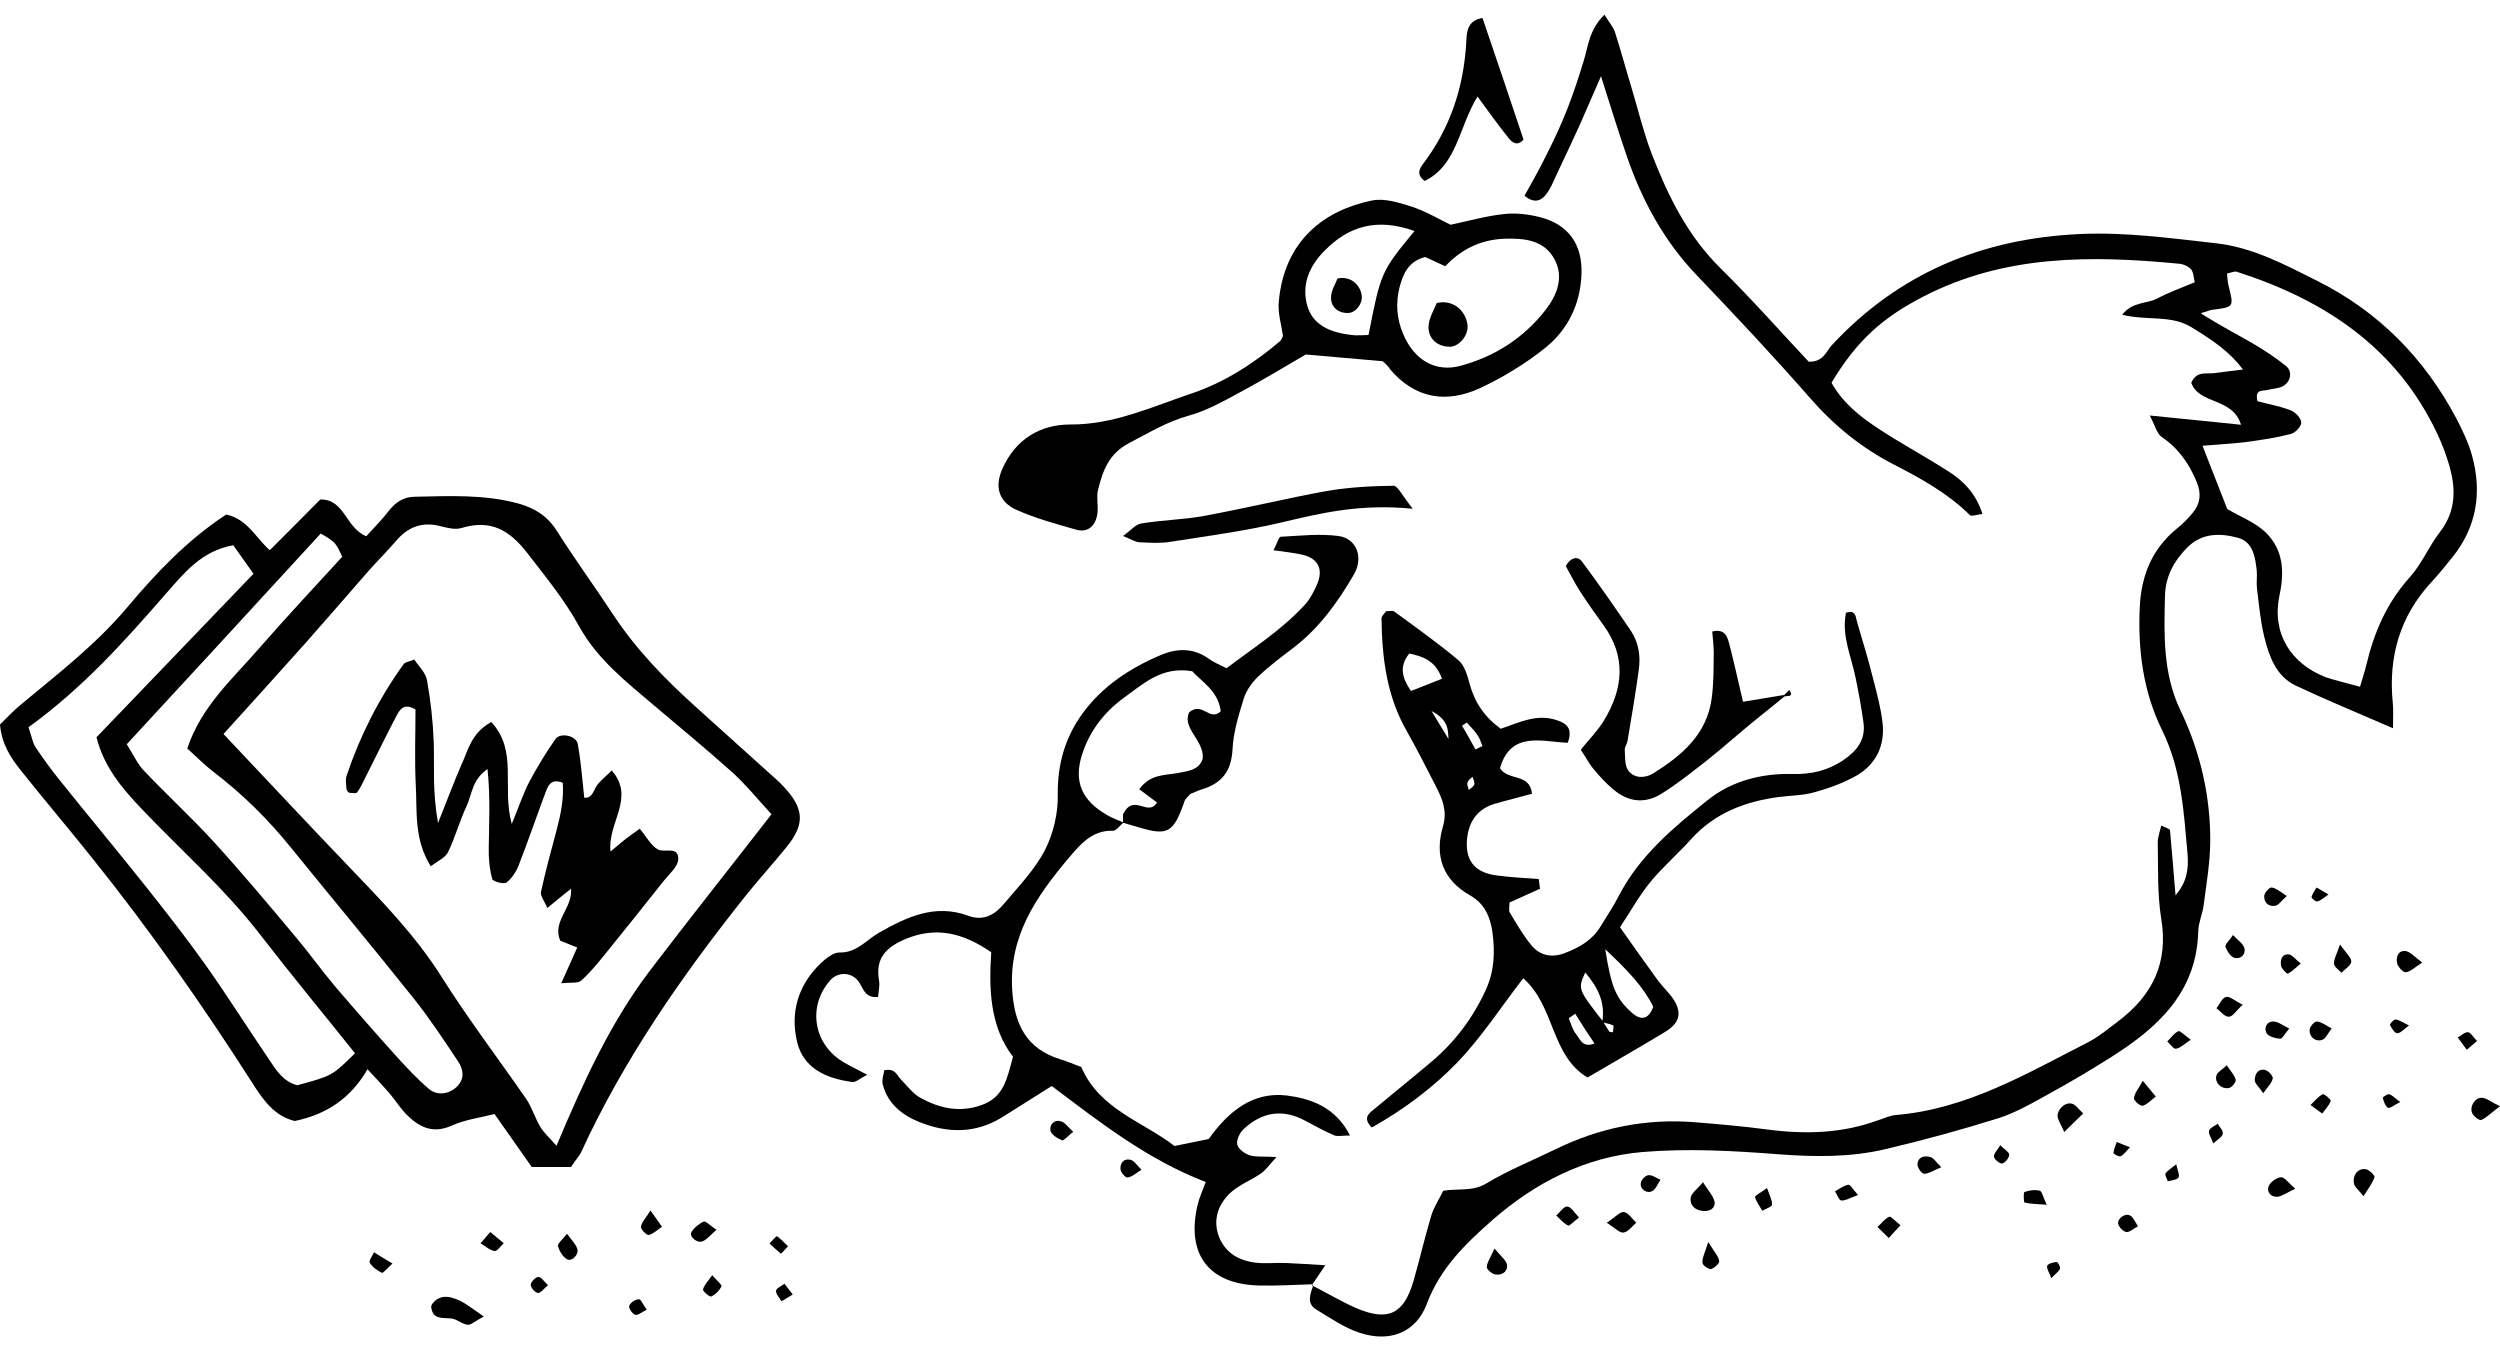 <?xml version="1.0" encoding="utf-8"?>
<!DOCTYPE svg PUBLIC "-//W3C//DTD SVG 1.1//EN" "http://www.w3.org/Graphics/SVG/1.1/DTD/svg11.dtd">
<svg version="1.1" id="FoxAuthor" xmlns="http://www.w3.org/2000/svg" x="0" y="0" width="1000" height="540" viewBox="0 0 1000 540">
<g>
	<path d="M524.7,514.1c5.9,3,11.6,6.4,17.7,9.1c12.8,5.5,19.1,2.5,23-10.8c2.5-8.7,4.5-17.5,7.1-26.1
		c1-3.4,3.1-6.5,4.8-10c5.8-1,11.7,0.4,17.2-2.9c8.7-5.3,18.3-9.1,27.5-13.6c17.7-8.7,36.4-12.5,56.1-10.9
		c9.6,0.8,19.2,1.6,28.8,2.9c15.2,2,30.1,1.6,44.6-3.8c2.3-0.8,4.6-1.8,6.9-2c28.5-2.4,52.5-16.7,77.2-29.3
		c4.2-2.2,7.9-5.4,11.8-8.3c13.6-10.3,20-23.3,17.1-40.8c-1.6-10-1.2-20.4-1.4-30.7c0-2.1,0.9-4.3,1.4-6.7c1.7,0.9,3.4,1.3,3.5,1.9
		c0.8,8.4,1.4,16.7,2.2,26c4.7-5.3,5.3-10.9,4.8-16.7c-1.5-16.7-2.4-33.5-10.1-49.2c-7.6-15.4-9.8-32.1-9-49.3
		c0.6-12.7,4.9-23.4,15-31.6c2.3-1.8,4.4-4,6.3-6.3c3-3.6,3.3-7.7,1.6-11.9c-3-7.4-7.3-13.7-14.1-18.3c-1.9-1.3-2.6-4.4-4.8-8.6
		c13.4,1.3,24.5,2.5,36.5,3.7c-3.3-11-16.8-8-19.9-16.8c2.3-5.1,6.4-3.3,9.7-3.9c3.5-0.5,7.1-0.9,11-1.4
		c-5.5-7.2-11.5-11.3-20.6-16.9c-8.4-5.1-17.7-2.5-27.7-5c4-5.3,9.8-4.3,14-6.5c4.7-2.5,9.8-4.3,15-6.5c-0.5-2-0.5-4.1-1.5-5.2
		c-1.1-1.2-3.1-2.1-4.7-2.2c-35.2-3.4-69.9-3.7-102.5,13.2c-16.2,8.4-26.4,17.4-36.6,34.4c5.7,10.2,15.3,16.3,25,22.3
		c7.2,4.4,14.5,8.5,21.7,13.1c6.2,3.9,11.1,9,13.7,17.1c-2.2,0.2-4.5,1.1-5.1,0.4c-8.7-8.6-19.3-14.5-30-20
		c-13.1-6.7-24.1-15.6-33.8-26.7c-14.7-16.8-30-33.1-45.4-49.2c-13.2-13.8-22-30.1-28.1-48c-3.3-9.6-6.3-19.3-10.2-31.6
		c-3.6,8.2-6.1,14-8.6,19.7c-2.7,6-5.6,12-8.4,18c-1.6,3.2-2.8,6.8-5,9.6c-1.8,2.4-4.7,3.8-8.6,0.5c3-5.4,6.2-11,9-16.8
		c3-5.9,5.8-12,8.2-18.1c2.4-6.2,4.5-12.5,6.4-18.8c1.9-6,2.2-12.8,8.4-18.7c2,3.3,3.6,5,4.2,7c2.4,7.4,4.4,15,6.7,22.5
		c2.6,8.7,4.7,17.5,7.9,25.9c6.5,16.9,14.4,33,27.7,46.1c12.4,12.2,23.9,25.3,35.2,37.3c5.9,0.1,6.9-4.1,9.2-6.6
		c26.9-29,60.5-42.8,99.6-44.5c18.2-0.8,36.1,1.7,54,3.7c14.7,1.6,27.5,8.5,40.5,15c24.6,12.3,42.9,30.9,55.7,55
		c2.5,4.8,4.9,9.8,6.3,14.9c4.1,14.8,1.9,28.7-8,40.9c-2.7,3.3-5.3,6.6-8.2,9.7c-12.7,13.7-17.3,30-15.5,48.3
		c0.3,2.8,0.1,5.6,0.1,10.2c-14-6.1-26.7-11.3-39-17.1c-7.7-3.7-10.5-11.5-12.4-19.1c-1.6-6.4-2.2-13.1-3-19.6
		c-0.3-2.4,0.1-4.8-0.1-7.2c-0.6-5.5-1.5-11.6-7.6-13.2c-7-1.9-14.3-2-20.2,3.9c-5.3,5.3-8.7,11.6-8.9,19.2
		c-0.4,15.6-0.9,31.2,6.2,46c7.9,16.5,12,34.1,11.9,52.5c-0.1,8.4-1.5,16.7-2.6,25.1c-0.4,3.6-2.1,7.1-2.2,10.6
		c-0.6,24.8-16.5,38.9-35.4,50.8c-8.1,5.1-16.4,10-24.8,14.6c-6.3,3.5-12.7,7.2-19.5,9.4c-14.9,4.7-30,8.8-45.2,12.4
		c-14.2,3.4-28.5,3.2-43.1,2.1c-18-1.4-36.2-2.4-54.2-0.9c-22.8,1.9-42.8,12.1-60,27.1c-10.8,9.5-21,19.3-26.4,33.7
		c-4.3,11.5-14.9,15.5-26.9,11.5c-6.1-2-11.7-5.9-17.3-9.3c-4.1-2.5-2.3-6.3-1.2-9.7C525.1,513.8,524.7,514.1,524.7,514.1z
		 M944,274.7c1.2-4.1,2-6.4,2.5-8.6c3.1-13.1,8.2-25,17.4-35.2c4.8-5.3,7.6-12.3,12-18c6.7-8.6,6.5-17.8,3.6-27.4
		c-1.2-4-2.7-8-4.5-11.8c-16.2-34.6-45.1-53.7-80.3-65c-1-0.3-2.3,0.4-3.9,0.7c0.2,1.6,0.2,3.3,0.6,4.8c2.2,8.7,2.2,8.6-6.4,9.7
		c-1,0.1-2,0.6-4.7,1.4c7.3,4.7,14.1,8.2,20.7,12c4.6,2.7,9.2,5.7,13.4,9.1c3,2.4,1.7,7.2-2.2,8.5c-1.7,0.6-3.6,0.6-5.3,1.1
		c-1.9,0.5-5.1-0.5-3.9,4.5c4.1,1.1,8.8,1.9,13.2,3.6c1.9,0.7,4.2,3.1,4.3,4.9c0.1,1.5-2.4,4.2-4.2,4.6c-5.8,1.5-11.8,2.4-17.8,3.2
		c-5.7,0.7-11.4,1-17.5,1.5c3.7,9.4,6.9,17.7,9.9,25.3c5.4,3.2,11.3,5.4,15.4,9.4c6.9,6.8,7.6,15.3,5.5,25.1
		c-3.2,15.1,4.4,27.3,18.5,32.8C934.2,272.2,938.3,273.1,944,274.7z"/>
	<path d="M228.4,466.8c-5.5,0-10.2,0-15.7,0c-4.6-6.6-9.4-13.4-14.9-21.2c-5.7,1.5-11.7,2.2-17,4.6
		c-7.5,3.4-12.9,0.8-17.9-4.1c-2.6-2.5-4.5-5.7-6.8-8.4c-2.7-3.2-5.6-6.2-9.1-10c-6.8,11.8-16.6,18.1-29.1,20.7
		c-8.2-2-12.6-8.4-16.9-15.1c-19.8-31-40.9-61.1-63.9-89.8c-9.4-11.8-19.1-23.2-28.5-35c-4.1-5.1-7.9-10.6-8.6-18.7
		c2.6-2.5,5.3-5.5,8.5-8.1c14.8-12.3,30-24,42.6-39c11.5-13.7,24.1-26.9,39.4-36.9c8.3,1.8,11.6,9,17.4,14.3
		c6.8-6.8,13.5-13.5,20.2-20.3c9.8-0.2,10,11.2,18.4,14.7c2.8-3.1,6.1-6.4,8.9-10c2.8-3.6,6-5.8,10.6-5.8c13.9-0.3,27.7-1,41.3,2.7
		c6.8,1.9,11.8,5.1,15.6,11.2c7.1,11.2,14.9,21.9,22.2,33c9.4,14.3,21.1,26.3,33.7,37.6c9.4,8.5,18.8,16.9,28.2,25.4
		c2.2,2,4.6,4,6.6,6.2c8.1,8.7,8.4,14.9,1.1,23.9c-5.3,6.6-11,12.8-16.2,19.3c-25.6,32.1-49,65.7-66.2,103.2
		C231.5,462.7,230.2,464,228.4,466.8z M308.6,325.7c-5.8-6.3-10.3-11.9-15.6-16.7c-10.3-9.2-21-18.1-31.6-27
		c-11.1-9.4-22.6-18.5-29.7-31.4c-5.9-10.7-13.4-19.8-20.8-29.4c-7.2-9.3-14.7-13.5-26.3-10c-2.6,0.8-5.9-0.1-8.7-0.8
		c-7.3-1.8-12.9,0.5-17.6,6.1c-3.5,4.1-7.4,7.9-11,12c-8.3,9.5-16.6,19.1-24.9,28.5c-10.8,12.1-21.6,24-33,36.6
		c17.1,18.1,33.5,35.7,50.1,53c13.3,13.9,26.7,27.6,37.1,44.1c10.6,16.8,22.6,32.6,33.9,48.9c2.3,3.4,3.5,7.6,5.6,11.1
		c1.4,2.4,3.6,4.3,6.5,7.6c10.7-25.4,21.4-48.9,37.1-69.7C275.2,368.2,291.3,348,308.6,325.7z M11.4,290.9c1.3,3.7,1.6,6.2,2.9,8.1
		c3,4.5,6.2,8.9,9.6,13.1C35.2,326.2,46.7,340,58,354.2c8.2,10.3,16.4,20.8,24.1,31.6c8.7,12.3,16.7,25,25.2,37.5
		c3,4.5,5.8,9.3,11.6,10.8c14-3.8,14-3.8,23.1-12.8c-12.7-15.9-25.7-31.6-38.2-47.8c-14.1-18.2-31.3-33.3-47.1-49.9
		c-8-8.4-15.2-17-18.1-28.7c20.7-21.6,41.5-43.2,62.8-65.4c-3.1-4.3-5.7-8-8.1-11.4c-12.8,2.3-19.6,11.1-26.7,19.1
		C50,256.3,33.2,275.1,11.4,290.9z M50.7,297.7c2.9,4.6,4.4,8,6.8,10.5c9.1,9.6,18.9,18.6,27.8,28.3c11.3,12.4,22.1,25.3,32.9,38.2
		c5.4,6.4,10.3,13.3,15.7,19.7c8.2,9.6,16.5,19.1,25,28.5c4,4.4,8.1,8.8,12.7,12.7c3.4,2.9,8.4,2,11.4-1.2c3-3.2,2.3-6.7,0.2-9.9
		c-5.7-8.5-11.3-17.1-17.7-25.1c-16.1-20.2-32.7-40.1-49-60.2c-9.1-11.3-19.3-21.4-30.9-30.3c-3.7-2.8-7-6.2-10.7-9.5
		c5.6-16.8,18-27.7,28.5-39.8c11-12.6,22.4-24.8,33.5-36.9c-2.7-5.8-2.7-5.8-8.6-9.3C103,241,77.4,268.8,50.7,297.7z"/>
	<path d="M449.4,329c-1.4,1.1-2.8,3.3-4.2,3.3c-8.5-0.3-13.3,5.7-17.8,11c-12.9,15.3-24,31.3-22.5,53
		c0.9,13.4,5.6,23.2,19.2,27.4c2.9,0.9,5.7,2.1,8.4,3.1c7.4,17.1,24.7,21.8,37.3,31.6c5-1,9.1-1.9,13.7-2.8
		c7.5-10.6,17.4-19.1,31.2-17.4c9.4,1.2,19.5,4.5,25.3,16c-3.2,0-5.1,0.5-6.4-0.1c-3.9-1.7-7.6-3.7-11.3-5.7
		c-9.1-5-17.5-3.7-24.9,3.3c-1.5,1.4-2.9,4.3-2.5,6.1c0.4,1.8,2.9,3.6,4.9,4.3c2.6,0.8,5.6,0.4,10.8,0.7c-3.1,3.4-4.4,5.3-6.1,6.5
		c-3.9,2.7-8.6,4.5-12.1,7.6c-4.6,4.2-7.1,9.9-5.3,16.3c2.1,7.2,7.6,10.8,14.6,11.8c4.1,0.6,8.4,0,12.6,0.2
		c4.7,0.2,9.4,0.5,15.8,0.9c-2.3,3.5-3.8,5.7-5.3,7.9c0,0,0.4-0.3,0.4-0.3c-7.2,0.2-14.4,0.7-21.6,0.5
		c-20.2-0.5-29.3-12.6-24.5-32.5c0.7-2.9,2-5.6,3.2-8.9c-23-8.8-42-23.6-61.6-38.4c-6.9,4.3-13.4,8.5-20,12.6
		c-10.6,6.5-21.8,6.3-33,1.8c-6.9-2.8-12.6-7.3-14.6-15c-0.5-1.8,0.4-4.1,0.6-5.7c4.5-0.9,5,2,6.6,3.6c2.5,2.6,4.8,5.7,7.8,7.4
		c7.5,4.1,15.4,6.1,24.3,3c9.2-3.1,10.4-10.7,12.8-19.4c-9.2-12-9.7-26.9-8.7-41.8c-11.2-7.7-22-10.5-34.5-5.2
		c-7.7,3.3-11.9,7.7-10.4,16.4c0.4,2.2-0.2,4.5-0.4,6.7c-5.6,0.5-5.9-3.9-8-6.5c-2.9-3.6-8.1-3.5-11-0.3
		c-9.5,10.6-6.8,26.2,5.8,33.2c2.4,1.4,4.9,2.6,8.9,4.7c-3.2,1.6-4.6,3.1-5.9,2.9c-10.2-1.3-19.5-5.3-22.1-15.8
		c-2.9-11.7,0.2-22.8,9.2-31.5c2.1-2,5.1-4.5,7.6-4.5c6.9,0.2,10.7-4.9,15.7-7.8c11.2-6.4,22.6-11.8,35.9-6.9
		c6.2,2.3,10.7-0.5,14.3-4.8c5.8-6.9,12.3-13.6,16.4-21.5c3.4-6.7,5.3-14.9,5.1-22.4c-0.1-12.1,3-22.7,9.9-32.2
		c8-11,19.2-18.3,31.6-23.5c6.2-2.6,12.9-2.8,18.9,1.6c1.9,1.4,4.2,2.3,7.1,3.8c10.8-8.2,22.4-15.5,31.7-25.8c1.9-2.2,3.3-5,4.5-7.7
		c2.7-6.2,0.4-10.6-6.2-12c-3.3-0.7-6.8-1.1-11.2-1.7c1.5-2.8,2.1-5.4,2.9-5.4c7.7-0.4,15.5-1.3,23.1-0.3c7.4,1,10.1,8.8,6.1,15.5
		c-6.4,11-13.8,21.3-24,29.1c-4.8,3.7-9.7,7.3-14,11.4c-2.5,2.3-4.8,5.5-5.9,8.7c-2.1,6.8-4.3,13.8-4.6,20.8
		c-0.5,8.6-4.3,13.4-12.1,15.8c-1.7,0.5-3.3,1.3-4.8,1.9c-0.9,1.1-2,1.9-2.3,2.9c-4.3,12.4-6.6,13.9-17.7,10.6
		c-2.3-0.7-4.6-1.3-6.9-2c0-2.3,0-4.5,0-3.4c4.4-8.7,9.9,1.3,13.6-4.7c-2.6-1.9-4.7-3.5-7.1-5.3c4.5-6.2,10.3-5.5,15.5-6.5
		c4-0.8,8.5-1.1,9.9-5.8c0.6-7.3-8.5-12.2-5.4-18.5c5.3-4.4,8.2,3.9,12.6-0.4c-1-8.1-7.5-11.7-11.4-16c-12.2-2.1-19.5,5-27.2,10.5
		c-8,5.8-13.9,13.4-16.9,22.9c-3.4,10.7-0.1,18.3,10,24.1C444.9,327.3,447.2,328,449.4,329z"/>
	<path d="M616,355.5c-4.2,1.9-8.3,3.7-12.2,5.5c0,1.8-0.4,3.2,0.1,4c2.8,4.6,5.5,9.4,8.9,13.4c3.4,3.9,8.1,4.8,13.2,2.8
		c5.7-2.2,10.9-5.1,14.2-10.6c2.5-4.1,5.2-8.1,7.4-12.4c8.3-16,21.8-27.2,35.4-38.1c9.6-7.7,21.5-10.8,33.9-10.5
		c7.5,0.2,14.2-1.3,20.5-5.6c5.4-3.7,8.9-8.1,8-14.9c-0.8-5.9-1.9-11.8-3.1-17.7c-1.7-8.7-5.8-17.1-3.9-26.3c4-1.3,3.8,1.6,4.4,3.6
		c2.2,7.5,4.5,15,6.4,22.6c1.5,5.8,3.1,11.7,3.8,17.6c1.1,9.2-2.5,16.8-10.5,21.4c-5.2,2.9-10.9,5-16.7,6.6
		c-4.6,1.3-9.5,1.3-14.3,1.9c-13.5,1.8-25.6,6.4-35,16.8c-5.2,5.8-11.2,11-16.2,17c-4.5,5.5-8,11.8-12.3,18.3
		c5.4,7.6,10.2,14.5,15.1,21.2c1.8,2.4,4,4.5,5.8,6.9c4,5.7,3.3,9.9-2.6,13.6c-10.2,6.2-20.6,12.1-31.3,18.4
		c-14.8-8.9-12.9-28.4-25.7-39.7c-9.1,11.8-16.9,23.9-26.7,34c-9.9,10.2-21.6,18.8-33.9,25.7c-3.3-3.4-1.7-5.2,0.3-6.8
		c7.9-6.6,15.9-13,23.7-19.6c9.3-7.9,16.4-17.3,21.6-28.6c3.5-7.6,3.7-15.2,2.7-22.9c-0.8-6-3-11.6-8.9-14.9
		c-11-6.2-14.4-15.9-10.9-27.7c1.7-5.9-0.1-10.6-2.6-15.5c-3.9-7.5-7.6-15-11.8-22.4c-8.1-14-10-29.4-10.2-45.2c0-1,1.2-1.9,1.8-2.9
		c1.1,0,2.5-0.4,3.3,0.1c8.7,6.4,17.6,12.7,25.8,19.6c2.4,2.1,3.5,6.2,4.4,9.5c2,7.3,5.9,13.1,12.4,17.8c7.2-2.4,14.4-6.2,22.5-3.4
		c3.9,1.3,6.4,3.3,4.3,9c-10-0.3-22.8-5-27.1,10.2c3.4,5.2,11.9,1.8,12.8,10.2c-5,1.4-10.1,2.6-15.2,4.1c-6.3,2-9.8,6.5-10.7,13.2
		c-1.1,8.8,2.5,14,11.2,15.3c5.8,0.8,11.6,1.1,17.4,1.5C615.7,353,615.8,354.3,616,355.5z M579.7,296.1c0.7,0.7,1.4,1.5,2.1,2.2
		c-0.8-0.6-1.6-1.3-2.3-1.9c-0.5-3.6,0.7-8-6.9-12C576.2,290.3,577.9,293.2,579.7,296.1z M641.2,408.6c0.8,1.3,1.6,2.7,2.5,4
		c0.2,0.3,1,0.2,1.5,0.3c0-0.9,0.4-2.5,0.1-2.7c-1.3-0.7-2.9-0.9-4.4-1.3c1.3-7.7-1.6-13.8-6.8-19.9
		C631.1,395.6,631.1,395.6,641.2,408.6z M642.1,379.7c2.4,15.3,4.3,19.8,10.9,25.6c3.5,3,6.5,2.4,8.3-2.6
		C657.3,394.6,651.2,388.3,642.1,379.7z M576.8,271.5c-2.6-7.3-7.6-8.9-13.1-10.1c-4.2,5.3-2.8,9.9,0.7,15
		C568.4,274.8,572,273.4,576.8,271.5z M630.1,405.5c-0.9,0.6-1.7,1.2-2.6,1.8c0.9,2.2,1.5,4.6,2.9,6.3c1.6,1.9,2.5,5.7,7.4,3.8
		C635,413.3,632.5,409.4,630.1,405.5z M590.2,299.8c1-0.5,1.9-1,2.8-1.4c-0.7-1.5-1.1-3.2-2.1-4.5c-1.2-1.8-2.8-3.3-4.2-4.9
		c-0.6,0.5-1.3,0.9-1.9,1.3C586.7,293.4,588.4,296.6,590.2,299.8z M589,310.7c-0.7,0.7-1.8,1.4-2,2.3c-0.3,0.9,0.3,2,0.5,3
		c0.8-0.7,2-1.4,2.2-2.2C590,312.9,589.3,311.7,589,310.7z"/>
	<path d="M553.1,144.5c-10.5-0.9-20-1.8-30.8-2.7c-8.2,4.8-17.5,10.4-27,15.5c-6.3,3.4-12.8,7-19.6,8.9
		c-8.8,2.4-16.3,7-24.2,11.1c-8.1,4.3-10.4,11.1-12.3,18.7c-0.7,2.8,0.1,6-0.2,9c-0.5,5.2-3.8,8.2-8.4,6.9
		c-8.1-2.3-16.2-4.5-23.9-7.9c-7.2-3.2-9-9.3-5.7-16.6c5.2-11.6,14.9-17.6,27.1-17.6c17.4,0.1,32.7-7.1,48.5-12.4
		c13.1-4.4,24.9-12,35.5-21c0.4-0.4,0.6-1.1,1.1-2c-0.6-4.3-2.1-9-1.7-13.6c2.2-25,18.7-36.8,37.3-40.6c4.9-1,10.7,0.8,15.7,2.4
		c5.6,1.8,10.8,4.9,15.7,7.3c7.6-1.6,14.6-3.6,21.6-4.3c4.7-0.5,9.7,0.1,14.3,1.3c11.3,2.9,16.9,10.9,16.5,22.6
		c-0.4,12.2-5.5,22.5-14.7,29.8c-7.9,6.3-16.8,11.7-26,16c-13.3,6.1-25.8,4.2-35.8-7.5C555.1,146.1,553.6,145,553.1,144.5z
		 M570.1,102.8c-6.5,1.6-8.8,6.5-10.2,11.8c-1.7,6.5-1.3,13,1.5,19.3c4.3,10,12.7,15.2,22.9,12.4c13.6-3.7,25.2-11.1,33.9-22.3
		c4.6-5.9,7.4-13,3.7-20.1c-4.1-7.9-12.1-8.7-20.3-8.4c-9.5,0.4-17.2,4.3-23.5,11C575,105.1,572.4,103.9,570.1,102.8z M565.8,92.4
		c-15.1-5.4-26.4-1.9-36,7.9c-5.8,5.8-9.1,13.1-7.1,21.2c2.1,8.8,9.7,11.5,17.9,12.5c2.3,0.3,4.6,0,6.8,0
		C552.4,108.7,552.4,108.7,565.8,92.4z"/>
	<path d="M713.8,278.6c-4.1,3.3-8.3,6.7-12.4,10c-6,4.9-11.8,10.1-17.8,14.9c-6.1,4.8-12.2,9.7-18.7,13.8
		c-6.9,4.4-13.7,3.6-19.9-1.8c-2.7-2.3-5.2-5-7.5-7.8c-1.9-2.2-3.2-4.9-5.2-7.8c3.3-4.1,6.6-7.4,9.1-11.4
		c7.9-12.9,9.3-25.8-0.2-38.7c-3.2-4.4-6.3-8.8-9.2-13.3c-2.2-3.4-4-7.1-5.7-10.1c2.2-3.8,5-3.8,6.4-1.9
		c6.8,9.1,13.3,18.5,19.7,27.9c3.1,4.7,3.9,10.1,3.1,15.6c-1.3,9.5-2.9,19-4.5,28.4c-0.2,1.2-1.1,2.3-1.1,3.4
		c0.2,2.9-0.1,6.3,1.4,8.4c2.4,3.3,6.8,3.1,9.9,1.2c11.4-7.1,21.6-15.6,23.5-30.2c0.8-5.9,0.7-12,0.8-18c0-2.9-0.4-5.7-0.6-8.6
		c5.1-1.2,6,2.1,6.7,4.6c2,7.5,3.6,15.1,5.6,23.5c6-1,11.2-1.8,16.3-2.7L713.8,278.6z"/>
	<path d="M565.1,203.5c-21.3-2.1-36.9,1.8-52.6,5.5c-14.5,3.4-29.5,5.4-44.2,7.7c-4.1,0.7-8.4,0.4-12.6,0.2
		c-1.6-0.1-3.2-1.2-6.5-2.5c3.1-2.2,5-4.7,7.3-5c8.2-1.4,16.7-1.5,24.9-3c16.5-3,32.8-7,49.3-10c8.8-1.5,17.8-2,26.7-2.1
		C559.1,194.3,560.8,198.1,565.1,203.5z"/>
	<path d="M591,38.6c-7.6,12.5-8.1,27.3-21.1,33.8c-3.6-2.7-2-5-0.7-6.8c10.9-14.4,16.3-30.7,17.3-48.7
		c0.2-4,0.3-8.7,6.5-9.7c5.5,16.1,11,32.4,16.4,48.6c-2.2,2.7-4.5,1.4-5.9-0.5C599.4,50.2,595.6,44.9,591,38.6z"/>
	<path d="M193.5,526.6c-3.6,1.9-5.2,3.5-6.5,3.3c-2.2-0.3-4.2-2.2-6.4-2.5c-3.5-0.4-7.4,0.6-8.1-4.4
		c-0.1-0.5,0.2-1.2,0.5-1.6c2.5-3.1,5.9-3.6,11.2-1C186.8,521.7,189.1,523.6,193.5,526.6z"/>
	<path d="M681.2,472.9c2.1,3.4,4.1,5.4,4.6,7.7c0.5,2.6-1.8,4-4.4,3.8c-3.3-0.2-5.6-2.2-5.1-5.5
		C676.7,477.2,678.8,475.7,681.2,472.9z"/>
	<path d="M642.7,489.1c3.4-2.2,5.3-4.5,6.9-4.3c1.8,0.3,3.3,2.8,4.9,4.3c-1.7,1.4-3.2,3.7-5.1,3.9
		C647.9,493.3,646,491.2,642.7,489.1z"/>
	<path d="M825.7,452.8c-1.2-2.7-2.2-4.2-2.6-5.8c-0.6-2.6,2.4-6.1,5.4-5.6c1.8,0.3,3.2,2.6,4.8,4
		C831.4,447.2,829.5,449,825.7,452.8z"/>
	<path d="M597.8,499.4c2.6,3.2,4.7,4.7,5,6.5c0.4,2.7-2,4.3-4.6,3.9c-1.4-0.2-3.5-2-3.5-3
		C594.8,504.9,596.2,503.1,597.8,499.4z"/>
	<path d="M226.8,493.5c1.8,2.5,3.5,4.1,4.1,6c0.8,2.3-2.2,5.3-4.1,4.2c-1.7-1-3.1-3.3-3.6-5.3
		C223,497.4,225,495.8,226.8,493.5z"/>
	<path d="M260.2,484.2c2.2,3.1,3.4,4.8,4.6,6.5c-1.8,1.2-3.4,2.8-5.3,3.3c-0.8,0.2-3.3-2.3-3.1-3.3
		C256.6,488.9,258.3,487.3,260.2,484.2z"/>
	<path d="M945.4,478.5c-2-2.6-3.6-3.7-3.8-5.1c-0.7-3.4,1.7-6.3,4.8-5.7c1.4,0.3,3.6,2.5,3.4,3.2
		C949,473.2,947.4,475.3,945.4,478.5z"/>
	<path d="M1000,442.5c-3.5,2.6-5.3,4.5-7.5,5.5c-0.7,0.3-3-1.4-3.6-2.7c-1.2-2.6,1-6.3,3.9-6.2
		C994.6,439.2,996.4,440.8,1000,442.5z"/>
	<path d="M857.1,432.3c2.5,3,3.9,4.7,5.2,6.3c-1.7,1.3-3.3,3.1-5.2,3.7c-0.9,0.3-3.6-2-3.5-3
		C853.7,437.4,855.3,435.7,857.1,432.3z"/>
	<path d="M890.7,426.1c1.5,2.3,3.1,3.9,3.6,5.8c0.2,0.8-1.5,3.1-2.7,3.3c-3.2,0.6-5.9-2.3-5-5.1
		C887,428.8,888.7,428,890.7,426.1z"/>
	<path d="M897.1,401.9c-2.7,2.4-4.1,4.9-5.6,4.8c-1.7,0-3.3-2.2-4.9-3.4c1.2-1.6,2.2-4.1,3.8-4.5
		C891.8,398.3,893.8,400.3,897.1,401.9z"/>
	<path d="M968.9,385c-3.1,2-4.7,3.7-6.6,3.9c-1,0.1-3-2-3.4-3.4c-0.6-2.4,0.1-5.3,3.2-5.1
		C964.1,380.6,965.8,382.8,968.9,385z"/>
	<path d="M893.2,374c1.9,2.1,3.9,3.3,4.5,5.1c0.8,2.5-1.3,4.6-3.7,4.1c-1.6-0.3-3.1-2.6-3.8-4.4
		C889.8,377.9,891.7,376.3,893.2,374z"/>
	<path d="M920.3,385.4c-2.1,1.8-3.5,3.2-5.2,4.1c-0.3,0.1-2.5-2-2.7-3.2c-0.3-2.2,0.2-4.9,3.3-4.5
		C917,382,918.1,383.7,920.3,385.4z"/>
	<path d="M936,377.8c2.5,3.5,4.6,5.3,4.5,6.9c-0.1,1.5-2.5,2.9-3.9,4.4c-1.1-1.2-2.9-2.3-3-3.6
		C933.5,383.6,934.7,381.7,936,377.8z"/>
	<path d="M915.7,411.4c-1.8,2.1-2.8,4.2-3.7,4.1c-1.9-0.2-4.7-0.9-5.4-2.3c-1.1-2,0-4.7,2.9-4.6
		C911.3,408.7,913,410.1,915.7,411.4z"/>
	<path d="M876.3,415.9c-2.6,1.7-4.1,3.3-5.9,3.6c-1,0.2-2.3-1.9-3.5-2.9c1.4-1.4,2.7-3.3,4.4-4.1
		C871.9,412.1,873.7,414,876.3,415.9z"/>
	<path d="M990.8,416.4c-1.7,1.4-2.9,2.5-4.1,3.5c-1.2-1.6-2.4-3.3-3.6-4.9c1.4-0.8,2.9-2.3,4.2-2.1
		C988.3,413,989.3,414.9,990.8,416.4z"/>
	<path d="M905.3,437.3c-1.7-2.6-3.4-3.9-3.4-5.2c0-2.4,1.3-4.8,4.2-4.1c1.3,0.3,3.2,2.5,3,3.4
		C908.7,433.3,907,434.8,905.3,437.3z"/>
	<path d="M924.2,442c1.9-1.8,3.2-3.5,4.9-4.3c0.6-0.3,3.4,2.2,3.2,2.7c-0.7,1.8-2.2,3.4-3.4,5
		C927.7,444.6,926.5,443.7,924.2,442z"/>
	<path d="M456.6,467.9c-2.3,1.4-3.8,2.9-5.6,3.1c-0.8,0.1-2.7-2-2.8-3.3c-0.2-2.4,1.2-4.4,3.9-3.8
		C453.5,464.1,454.5,465.8,456.6,467.9z"/>
	<path d="M918.1,475.5c-3.5,1.6-5.2,3-7.1,3.2c-2.6,0.2-4.5-1.9-3.5-4.3c0.7-1.6,3.1-3.4,4.9-3.5
		C913.7,470.7,915.3,473.1,918.1,475.5z"/>
	<path d="M706.8,475.2c1,2.9,2.1,4.8,2,6.7c0,0.8-2.5,1.6-3.9,2.4c-1-1.8-2.4-3.6-2.9-5.5
		C702,478.2,704.4,477,706.8,475.2z"/>
	<path d="M743.2,478c-3.1,1.1-4.9,2.3-6.7,2.2c-0.9-0.1-1.7-2.4-2.5-3.7c1.8-0.9,3.4-2.3,5.3-2.6
		C740.1,473.7,741.2,475.8,743.2,478z"/>
	<path d="M818.7,481.9c-4-0.3-6.5-0.3-8.9-0.9c-0.3-0.1-0.5-4,0-4.2c1.9-0.7,4.2-1,6.1-0.5
		C816.8,476.5,817.2,478.8,818.7,481.9z"/>
	<path d="M631.6,487c-2.1,1.6-3.8,3.5-4.4,3.2c-1.8-0.9-3.2-2.6-4.7-4c1.5-1.3,3-3.7,4.4-3.6
		C628.4,482.7,629.8,485.1,631.6,487z"/>
	<path d="M760.2,490.1c-1.8,2-3.3,3.5-4.7,5.1c-1.5-1.5-3-2.9-4.5-4.4c1.5-1.4,2.9-3.3,4.7-4.1
		C756.4,486.4,758.1,488.5,760.2,490.1z"/>
	<path d="M286.6,491.9c-2.3,2-3.7,3.8-5.5,4.6c-2.2,1-5.6-1.9-4.5-3.7c1.1-1.8,3.1-3.4,5-4.2
		C282.4,488.4,284.1,490.3,286.6,491.9z"/>
	<path d="M196.1,492.8c2.1,1.7,3.7,3.1,5.4,4.5c-1.2,1.1-2.7,3.3-3.7,3.1c-2-0.3-3.7-2-5.6-3.1
		C193.3,496.1,194.4,494.8,196.1,492.8z"/>
	<path d="M157,505.4c-2.2,2-3.8,4-4.3,3.7c-1.8-0.9-3.7-2.2-4.8-4c-0.5-0.8,1.1-2.8,1.7-4.2
		C151.8,502.3,153.9,503.6,157,505.4z"/>
	<path d="M284.9,510.1c1.8,2.1,4,3.9,3.7,4.4c-0.8,1.7-2.4,3.3-4.1,4.1c-0.6,0.3-3.5-2.2-3.3-2.8
		C281.7,513.9,283.3,512.3,284.9,510.1z"/>
	<path d="M219.2,514.1c-1.7,1.4-3,3.2-4,3.1c-1.2-0.2-2.9-2.1-2.9-3.3c0-1.1,1.9-3.1,3-3.1
		C216.4,510.6,217.6,512.6,219.2,514.1z"/>
	<path d="M855.2,490.5c-1.9,1-3.4,2.5-4.7,2.3c-1.2-0.2-2.9-1.9-3.2-3.2c-0.5-2.2,2.8-4.5,4.7-3.4
		C853.3,486.8,853.9,488.6,855.2,490.5z"/>
	<path d="M429.3,452.7c-2.2,1.7-3.8,3.7-4.5,3.4c-1.8-0.7-4.2-2.2-4.6-3.8c-0.5-2.2,1.3-4.6,4.1-3.8
		C426,448.9,427.2,450.9,429.3,452.7z"/>
	<path d="M885.3,457.4c-0.8-2.3-2-3.9-1.7-5.1c0.4-1.2,2.3-1.9,3.5-2.8c0.7,1.3,2.3,2.8,2,4
		C888.9,454.8,887.1,455.7,885.3,457.4z"/>
	<path d="M683.3,496.8c2.5,4.1,4.1,5.7,4.4,7.6c0.1,1-2,2.9-3.3,3.2c-1,0.2-3.4-1.5-3.4-2.5
		C680.8,503.2,681.9,501.3,683.3,496.8z"/>
	<path d="M914.7,358.4c-2.2,2-3.3,3.7-4.6,3.9c-2.8,0.5-4.6-1.4-4.4-4c0.1-1.3,2.2-3.5,3-3.3
		C910.6,355.3,912.2,356.8,914.7,358.4z"/>
	<path d="M315.2,498.5c-1.5,1.6-2.7,3-2.8,3c-1.6-1.3-3.1-2.7-4.6-4.1c1-1,2.7-3.1,3-2.9
		C312.3,495.5,313.7,497.1,315.2,498.5z"/>
	<path d="M664.2,471.9c-1.2,1.8-1.8,3.6-3.1,4.4c-2.1,1.4-5.1-0.4-4.8-3c0.1-1.2,1.7-3,2.9-3.2
		C660.7,469.8,662.3,471.1,664.2,471.9z"/>
	<path d="M932.7,411.4c-1.7,2.1-2.3,3.8-3.5,4.4c-2.8,1.3-5.8-1.1-5.3-4.2c0.2-1.2,2-3.1,2.9-3
		C928.6,408.8,930.3,410.1,932.7,411.4z"/>
	<path d="M258.7,523.9c-2,0.9-3.6,2.4-4.7,2c-1.1-0.4-2.7-2.8-2.3-3.6c0.5-1.3,2.5-2.6,3.9-2.6
		C256.4,519.7,257.3,522,258.7,523.9z"/>
	<path d="M776.5,466.9c-3.1,1.3-5,2.6-6.9,2.6c-0.9,0-2.7-2.5-2.6-3.7c0.1-3,2.7-3.7,5.1-3
		C773.4,463.1,774.3,464.7,776.5,466.9z"/>
	<path d="M317.1,517.8c-1.9,1.1-3.2,1.9-4.5,2.7c-0.8-1.4-2.3-2.9-2.2-4.2c0.1-1,2.2-1.9,3.4-2.8
		C314.8,514.8,315.8,516.1,317.1,517.8z"/>
	<path d="M931.4,357.8c-2.1,1.4-3.2,2.5-4.5,2.8c-0.7,0.1-2.4-1.4-2.3-1.8c0.4-1.4,1.3-2.6,2-3.8
		C927.9,355.7,929.2,356.5,931.4,357.8z"/>
	<path d="M963.6,410.2c-2.1,1.5-3.4,3.1-4.7,3.1c-1.1-0.1-2.2-1.9-2.9-3.3c-0.2-0.3,1.5-2.3,2.2-2.2
		C959.8,408,961.2,409,963.6,410.2z"/>
	<path d="M960.1,440.8c-2.4,1.2-4.2,2.7-4.9,2.3c-1.1-0.6-1.7-2.5-2.1-4c-0.1-0.2,1.9-1.6,2.6-1.4
		C957,438.1,958,439.3,960.1,440.8z"/>
	<path d="M852,458.9c-1.7,1.7-2.5,3.1-3.8,3.6c-0.6,0.3-2.8-0.9-2.8-1.3c0.1-1.5,0.8-2.9,1.3-4.4
		C848.2,457.4,849.6,458,852,458.9z"/>
	<path d="M800.1,458.1c1.7,1.7,3.6,2.8,3.6,3.8c-0.1,1.3-1.6,3.2-2.8,3.5c-0.8,0.2-3.1-1.5-3.3-2.6
		C797.3,461.7,798.8,460.2,800.1,458.1z"/>
	<path d="M870.5,465.7c0.5,2.5,1.5,4.5,0.9,5.3c-0.7,1-2.8,1.1-4.3,1.5c-0.3-1.1-1.3-2.5-0.9-3.1
		C867,468.2,868.4,467.4,870.5,465.7z"/>
	<path d="M820.5,511.3c-0.8-2.4-2-4-1.6-5c0.4-0.9,2.4-1.4,3.8-1.5c0.4,0,1.6,2,1.3,2.7
		C823.5,508.6,822.2,509.5,820.5,511.3z"/>
	<path d="M713.5,278.2c0.7-0.7,1.5-1.5,2.2-2.2c2,2.9-0.6,2.2-1.9,2.6C713.8,278.6,713.5,278.2,713.5,278.2z"/>
	<path d="M196.5,288.8c10.8,11.6,4.1,25.8,8.2,40.8c3.1-7.5,4.7-12.6,7.2-17.2c3.1-5.8,6.5-11.4,10.3-16.8
		c1.9-2.7,8.3-1.4,8.9,2c1.3,7,1.8,14.2,2.6,21.5c3.5,0.3,3.7-3.4,5.5-5.5c1.5-1.8,3.3-3.2,5.5-5.4c9.6,11-1.8,20.9-0.5,32.4
		c2.7-2.2,4.3-3.6,5.9-4.9c1.8-1.4,3.7-2.7,5.8-4.2c2.7,3.2,4.5,6.8,7.3,8.3c2.7,1.4,8.2-1.5,8.1,3.8c0,2.9-3.4,5.8-5.6,8.5
		c-7.8,9.9-15.8,19.8-23.7,29.6c-3,3.7-6.1,7.5-9.6,10.6c-1.3,1.1-4.1,0.6-7.9,1c2.6-5.9,4.5-10.1,6.4-14.3
		c-2.7-1.1-4.8-1.9-6.8-2.7c-3.4-7.8,5.1-13.1,4.3-20.8c-3.1,2.5-5.8,4.6-9.5,7.7c-1.1-2.8-2.9-4.9-2.5-6.5c1.8-8.2,4-16.4,6.2-24.5
		c1.7-6.4,3-12.8,2.5-19.1c-4.9-1.9-5.9,1.4-6.9,3.9c-3.6,9.6-6.9,19.3-10.6,28.8c-1,2.7-2.8,5.5-5,7.2c-1,0.8-5.5-0.4-5.7-1.4
		c-1.1-4-1.5-8.2-1.4-12.4c0.1-10,0.7-20.1-0.5-31.6c-6.3,4.4-6.2,10.3-8.4,14.9c-2.8,6-4.5,12.4-7.4,18.4c-1.1,2.2-4.1,3.5-6.9,5.6
		c-6.8-10.9-5.4-22-6-32.6c-0.5-10.2-0.1-20.4-0.1-30.1c-4.8-2.9-6.4,0.3-7.7,2.7c-4.2,8-8.1,16.1-12.2,24.2c-1.1,2.1-2,4.3-3.4,6.2
		c-0.4,0.6-2.1,0.3-3.2,0.2c-0.4-0.1-1-0.9-1.1-1.4c-0.1-1.8-0.5-3.7,0-5.3c5.4-16.1,13-31.1,22.9-44.8c0.6-0.8,2.1-0.9,4.2-1.8
		c1.7,2.6,4.6,5.3,5.1,8.3c1.5,8.3,2.4,16.7,2.7,25c0.3,9.4-0.6,18.9,1.7,32.1c4-9.9,6.4-16.5,9.2-22.9
		C187.2,300.5,188.2,293.4,196.5,288.8z"/>
	<path d="M574.7,121.2c6.6-1.5,11.5,3,12.3,8.7c0.5,4.1-3.2,8.8-7.2,8.8c-5-0.1-8.4-3.3-8.4-7.8
		C571.4,127.3,573.8,123.6,574.7,121.2z"/>
	<path d="M535,111.4c5.2-1.1,9.1,2.4,9.7,6.9c0.4,3.2-2.5,7-5.7,6.9c-4,0-6.6-2.6-6.6-6.1
		C532.4,116.2,534.3,113.3,535,111.4z"/>
</g>
</svg>

